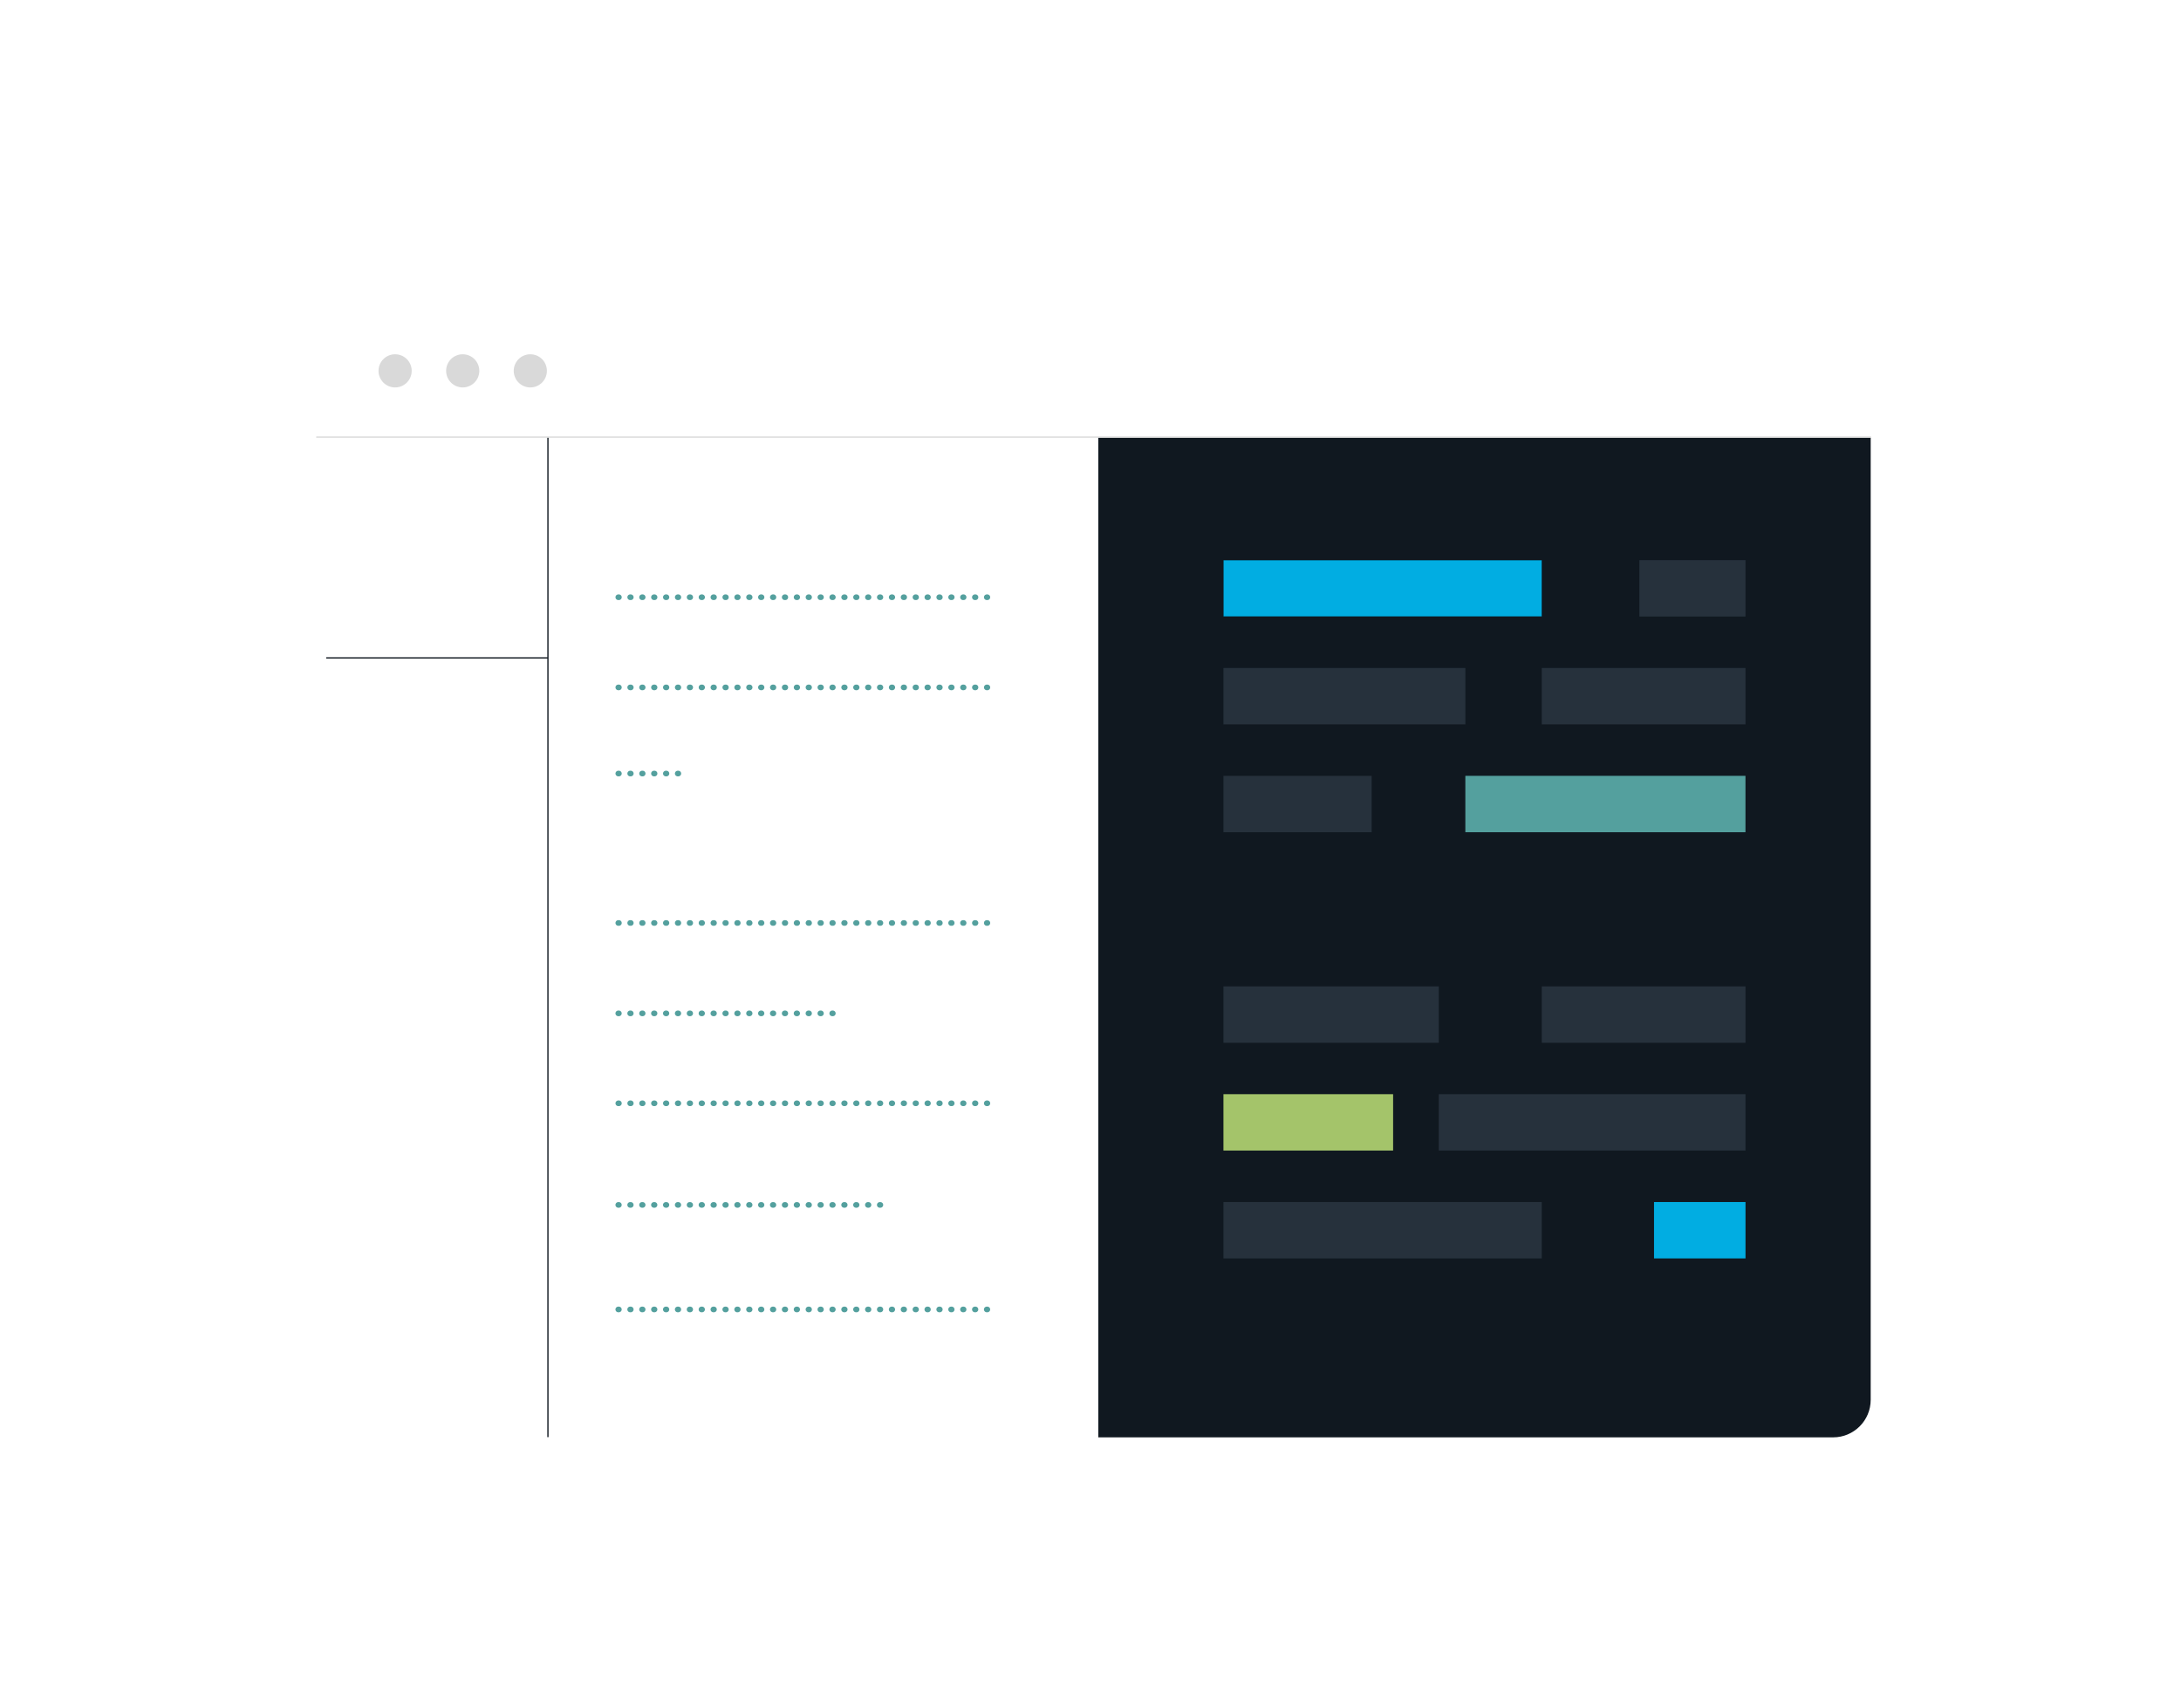 <?xml version="1.0" encoding="UTF-8"?> <svg xmlns="http://www.w3.org/2000/svg" width="600" height="470" viewBox="0 0 600 470" fill="none"><g filter="url(#filter0_d_2_17480)"><g filter="url(#filter1_d_2_17480)"><rect x="88.738" y="80" width="425" height="312" rx="10" fill="white"></rect></g><circle cx="107.696" cy="99.031" r="4.564" fill="#D9D9D9"></circle><circle cx="126.294" cy="99.031" r="4.564" fill="#D9D9D9"></circle><circle cx="144.892" cy="99.031" r="4.564" fill="#D9D9D9"></circle><path d="M513.634 117.412H301.145V392.456H503.301C509.007 392.456 513.634 387.829 513.634 382.123V117.412Z" fill="#101820"></path><path d="M423.146 151.111H335.574V166.625H423.146V151.111Z" fill="#01ADE2" stroke="black" stroke-width="0.043" stroke-miterlimit="10"></path><path opacity="0.5" d="M479.191 151.111H450V166.625H479.191V151.111Z" fill="#3D4B58"></path><path opacity="0.5" d="M402.128 180.783H335.574V196.297H402.128V180.783Z" fill="#3D4B58"></path><path opacity="0.5" d="M479.188 180.783H423.145V196.297H479.188V180.783Z" fill="#3D4B58"></path><path opacity="0.5" d="M376.346 210.457H335.574V225.97H376.346V210.457Z" fill="#3D4B58"></path><path d="M479.184 210.457H402.121V225.97H479.184V210.457Z" fill="#54A09E"></path><path opacity="0.5" d="M394.817 268.383H335.574V283.896H394.817V268.383Z" fill="#3D4B58"></path><path opacity="0.5" d="M479.188 268.383H423.145V283.896H479.188V268.383Z" fill="#3D4B58"></path><path d="M382.251 298.041H335.574V313.554H382.251V298.041Z" fill="#A4C46A"></path><path opacity="0.5" d="M479.186 298.041H394.812V313.554H479.186V298.041Z" fill="#3D4B58"></path><path opacity="0.5" d="M423.146 327.713H335.574V343.226H423.146V327.713Z" fill="#3D4B58"></path><path d="M479.194 327.713H454.027V343.226H479.194V327.713Z" fill="#01ADE2"></path><path d="M169.094 209.824H187.441" stroke="#54A09E" stroke-width="1.55" stroke-miterlimit="10" stroke-linecap="round" stroke-dasharray="0.17 3.1"></path><path d="M169.094 250.936H272.746" stroke="#54A09E" stroke-width="1.55" stroke-miterlimit="10" stroke-linecap="round" stroke-dasharray="0.17 3.1"></path><path d="M169.094 186.125H272.746" stroke="#54A09E" stroke-width="1.55" stroke-miterlimit="10" stroke-linecap="round" stroke-dasharray="0.17 3.1"></path><path d="M169.094 161.318H272.746" stroke="#54A09E" stroke-width="1.55" stroke-miterlimit="10" stroke-linecap="round" stroke-dasharray="0.17 3.1"></path><path d="M169.086 275.807H229.189" stroke="#54A09E" stroke-width="1.55" stroke-miterlimit="10" stroke-linecap="round" stroke-dasharray="0.17 3.1"></path><path d="M169.094 300.549H272.746" stroke="#54A09E" stroke-width="1.55" stroke-miterlimit="10" stroke-linecap="round" stroke-dasharray="0.17 3.1"></path><path d="M169.086 328.506H242.105" stroke="#54A09E" stroke-width="1.55" stroke-miterlimit="10" stroke-linecap="round" stroke-dasharray="0.17 3.1"></path><path d="M169.086 357.264H272.759" stroke="#54A09E" stroke-width="1.55" stroke-miterlimit="10" stroke-linecap="round" stroke-dasharray="0.17 3.1"></path><path d="M88.738 178H149.738" stroke="#101820" stroke-width="0.344" stroke-miterlimit="10"></path><path d="M149.738 392.396L149.738 117.371" stroke="#101820" stroke-width="0.344" stroke-miterlimit="10"></path><path d="M86 117.256H513.737" stroke="#D9D9D9" stroke-width="0.344" stroke-miterlimit="10"></path></g><defs><filter id="filter0_d_2_17480" x="74" y="70" width="453.738" height="338.456" filterUnits="userSpaceOnUse" color-interpolation-filters="sRGB"><feFlood flood-opacity="0" result="BackgroundImageFix"></feFlood><feColorMatrix in="SourceAlpha" type="matrix" values="0 0 0 0 0 0 0 0 0 0 0 0 0 0 0 0 0 0 127 0" result="hardAlpha"></feColorMatrix><feOffset dx="1" dy="3"></feOffset><feGaussianBlur stdDeviation="6.5"></feGaussianBlur><feComposite in2="hardAlpha" operator="out"></feComposite><feColorMatrix type="matrix" values="0 0 0 0 0.063 0 0 0 0 0.094 0 0 0 0 0.125 0 0 0 0.06 0"></feColorMatrix><feBlend mode="normal" in2="BackgroundImageFix" result="effect1_dropShadow_2_17480"></feBlend><feBlend mode="normal" in="SourceGraphic" in2="effect1_dropShadow_2_17480" result="shape"></feBlend></filter><filter id="filter1_d_2_17480" x="68.934" y="65.534" width="464.609" height="351.609" filterUnits="userSpaceOnUse" color-interpolation-filters="sRGB"><feFlood flood-opacity="0" result="BackgroundImageFix"></feFlood><feColorMatrix in="SourceAlpha" type="matrix" values="0 0 0 0 0 0 0 0 0 0 0 0 0 0 0 0 0 0 127 0" result="hardAlpha"></feColorMatrix><feMorphology radius="0.861" operator="dilate" in="SourceAlpha" result="effect1_dropShadow_2_17480"></feMorphology><feOffset dy="5.339"></feOffset><feGaussianBlur stdDeviation="9.472"></feGaussianBlur><feComposite in2="hardAlpha" operator="out"></feComposite><feColorMatrix type="matrix" values="0 0 0 0 0.063 0 0 0 0 0.094 0 0 0 0 0.125 0 0 0 0.09 0"></feColorMatrix><feBlend mode="normal" in2="BackgroundImageFix" result="effect1_dropShadow_2_17480"></feBlend><feBlend mode="normal" in="SourceGraphic" in2="effect1_dropShadow_2_17480" result="shape"></feBlend></filter></defs></svg> 
